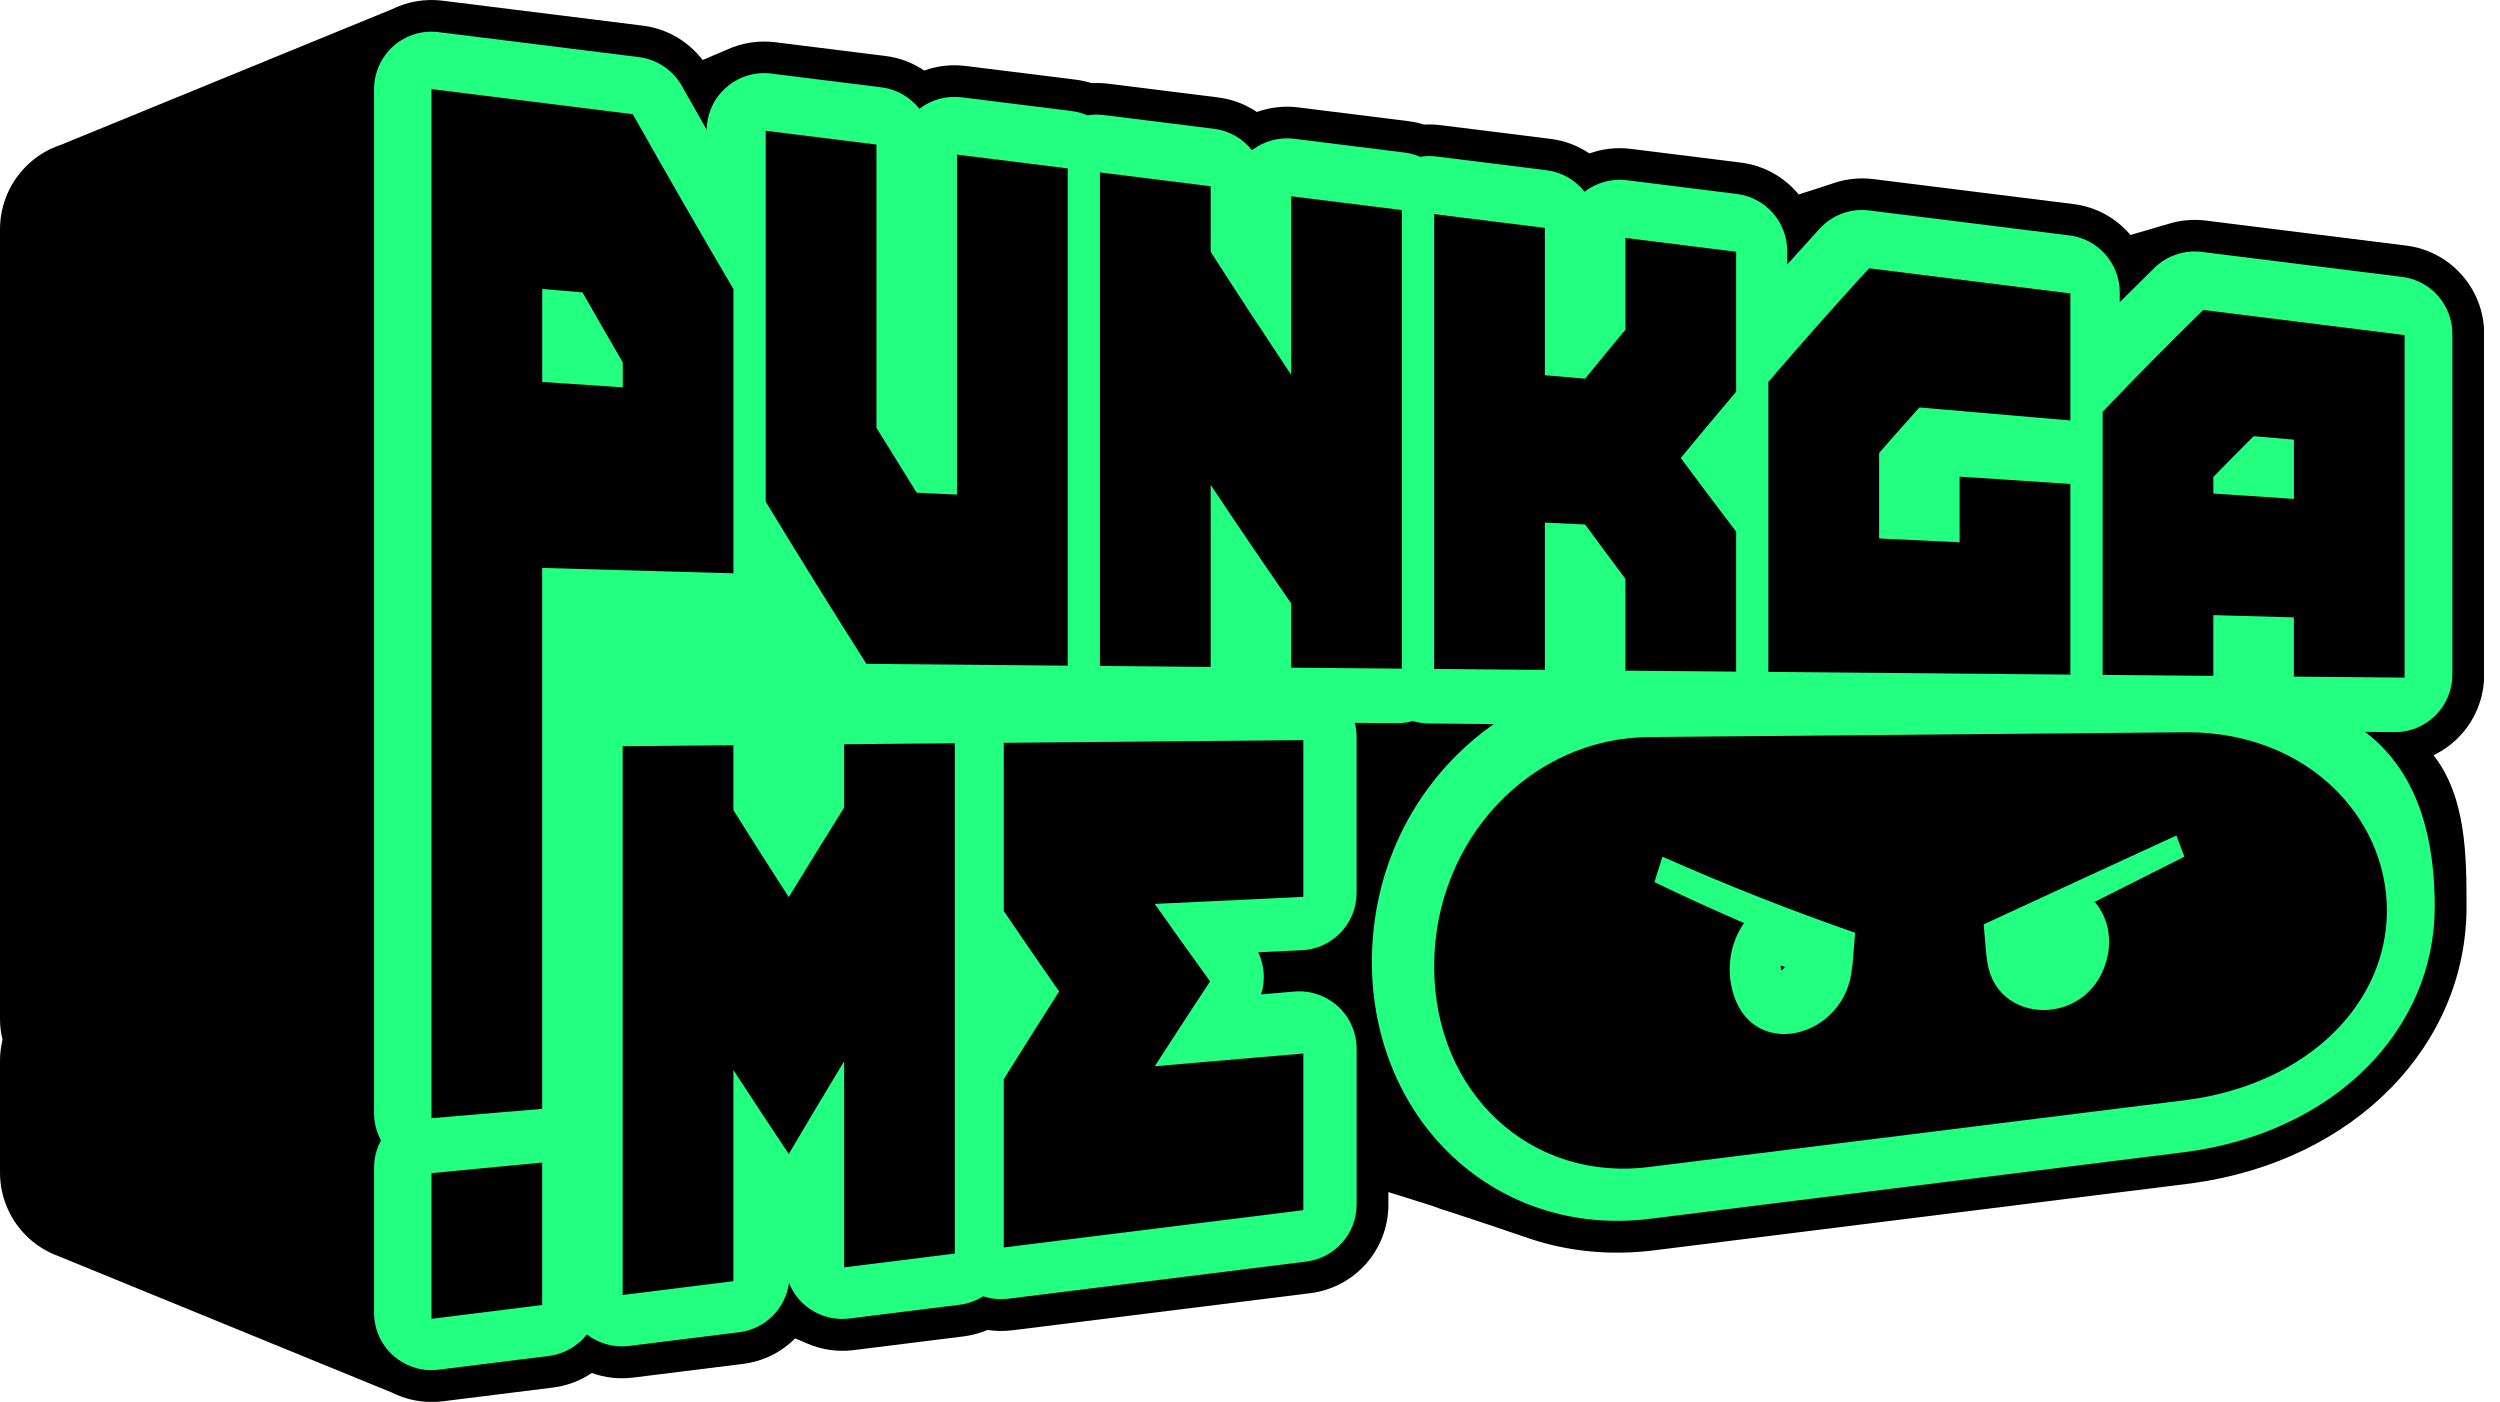 <svg width="107" height="60" viewBox="0 0 107 60" fill="none" xmlns="http://www.w3.org/2000/svg">
<g clip-path="url(#clip0_1148_3359)">
<path d="M2.529 53.773C2.061 53.605 1.625 53.349 1.249 53.009C0.454 52.287 0 51.261 0 50.187V45.404C0 45.094 0.037 44.79 0.108 44.5C0.037 44.207 0 43.906 0 43.6V9.813C0 8.739 0.454 7.713 1.249 6.991C1.647 6.629 2.114 6.359 2.615 6.195L16.77 0.398C17.434 0.068 18.187 -0.064 18.938 0.029L27.512 1.098C28.535 1.225 29.455 1.761 30.072 2.568C30.092 2.559 30.114 2.551 30.134 2.542C30.17 2.527 30.206 2.512 30.243 2.497C30.282 2.48 30.323 2.463 30.362 2.446C30.396 2.43 30.431 2.415 30.465 2.402C30.502 2.385 30.541 2.368 30.58 2.352C30.619 2.336 30.658 2.319 30.697 2.303C30.731 2.288 30.765 2.273 30.799 2.259C30.838 2.241 30.879 2.224 30.919 2.208C30.955 2.193 30.991 2.178 31.026 2.163C31.063 2.146 31.102 2.129 31.141 2.113C31.772 1.83 32.475 1.719 33.177 1.807L37.892 2.395C38.508 2.471 39.072 2.691 39.557 3.019C40.116 2.817 40.719 2.747 41.323 2.822L46.038 3.41C46.272 3.439 46.501 3.49 46.72 3.559C46.948 3.546 47.181 3.552 47.413 3.581L52.128 4.169C52.743 4.246 53.308 4.466 53.793 4.793C54.352 4.591 54.955 4.522 55.559 4.596L60.274 5.185C60.508 5.213 60.737 5.264 60.956 5.334C61.184 5.32 61.416 5.327 61.649 5.356L66.364 5.944C66.979 6.02 67.544 6.24 68.028 6.568C68.588 6.366 69.191 6.296 69.795 6.371L74.51 6.959C75.512 7.085 76.381 7.591 76.983 8.322C76.998 8.317 77.013 8.313 77.029 8.308C77.061 8.298 77.095 8.286 77.129 8.276C77.171 8.262 77.213 8.247 77.256 8.235C77.29 8.223 77.324 8.213 77.358 8.203C77.397 8.19 77.434 8.178 77.473 8.166C77.51 8.154 77.546 8.142 77.583 8.13C77.62 8.118 77.658 8.105 77.695 8.095C77.732 8.083 77.769 8.069 77.807 8.059C77.844 8.047 77.881 8.034 77.919 8.022C77.959 8.008 77.998 7.995 78.039 7.983C78.071 7.973 78.103 7.961 78.135 7.951C78.174 7.937 78.215 7.923 78.254 7.912C78.291 7.898 78.331 7.886 78.368 7.874C78.405 7.862 78.442 7.849 78.48 7.837C79.017 7.656 79.593 7.593 80.171 7.664L88.744 8.734C89.729 8.856 90.585 9.347 91.185 10.057C91.192 10.056 91.2 10.054 91.207 10.05C91.244 10.039 91.28 10.028 91.317 10.018C91.355 10.007 91.393 9.996 91.432 9.984C91.47 9.973 91.507 9.962 91.544 9.952C91.58 9.94 91.617 9.93 91.654 9.92C91.692 9.908 91.729 9.898 91.766 9.888C91.802 9.876 91.839 9.866 91.876 9.856C91.915 9.844 91.956 9.832 91.997 9.82C92.032 9.81 92.066 9.8 92.102 9.79C92.139 9.778 92.177 9.768 92.214 9.757C92.251 9.745 92.29 9.735 92.327 9.723C92.365 9.712 92.402 9.701 92.439 9.691C92.477 9.679 92.514 9.669 92.553 9.657C92.588 9.645 92.622 9.637 92.658 9.627C92.698 9.613 92.741 9.601 92.782 9.59C93.3 9.425 93.853 9.371 94.405 9.44L102.98 10.51C104.889 10.747 106.323 12.371 106.323 14.294V28.882C106.323 29.899 105.916 30.875 105.194 31.591C104.889 31.894 104.536 32.14 104.155 32.323C105.553 34.113 105.568 36.621 105.568 38.809C105.568 44.711 100.814 49.697 93.782 50.649C93.768 50.651 93.754 50.653 93.741 50.654L70.907 53.5C68.932 53.765 67.008 53.565 65.245 52.936C65.207 52.922 65.168 52.91 65.13 52.897C65.093 52.883 65.054 52.871 65.017 52.858C64.978 52.844 64.937 52.831 64.898 52.817C64.857 52.804 64.817 52.79 64.776 52.776C64.739 52.765 64.703 52.753 64.666 52.739C64.627 52.726 64.588 52.714 64.55 52.7C64.51 52.687 64.468 52.673 64.427 52.658C64.389 52.646 64.354 52.634 64.317 52.62C64.278 52.607 64.237 52.595 64.196 52.58C64.156 52.566 64.115 52.553 64.076 52.539C64.04 52.527 64.003 52.515 63.966 52.502C63.925 52.488 63.884 52.477 63.845 52.461C63.806 52.448 63.767 52.436 63.73 52.422C63.691 52.409 63.651 52.397 63.611 52.383C63.574 52.37 63.535 52.359 63.498 52.346C63.459 52.332 63.42 52.321 63.381 52.307C63.34 52.293 63.301 52.282 63.261 52.266C63.223 52.253 63.186 52.243 63.149 52.229C63.11 52.215 63.069 52.204 63.03 52.19C62.991 52.176 62.952 52.165 62.913 52.151C62.876 52.138 62.837 52.127 62.801 52.114C62.762 52.1 62.722 52.088 62.683 52.075C62.644 52.061 62.603 52.049 62.564 52.036C62.525 52.022 62.484 52.01 62.447 51.997C62.41 51.983 62.371 51.973 62.334 51.959C62.3 51.949 62.267 51.938 62.233 51.927C62.194 51.916 62.156 51.902 62.117 51.89C61.84 51.809 61.567 51.714 61.3 51.612C61.264 51.602 61.228 51.588 61.194 51.578C61.154 51.566 61.113 51.553 61.072 51.539C61.033 51.527 60.995 51.514 60.956 51.502C60.918 51.492 60.883 51.478 60.847 51.468C60.806 51.456 60.767 51.443 60.727 51.431C60.689 51.421 60.654 51.407 60.617 51.395C60.574 51.383 60.533 51.37 60.493 51.356C60.456 51.344 60.418 51.332 60.381 51.321C60.34 51.309 60.301 51.295 60.262 51.283C60.225 51.271 60.188 51.26 60.15 51.248C60.113 51.236 60.076 51.224 60.038 51.212C59.996 51.2 59.954 51.185 59.911 51.173C59.872 51.161 59.835 51.149 59.796 51.138C59.759 51.127 59.723 51.114 59.686 51.104C59.645 51.092 59.605 51.078 59.566 51.066C59.527 51.054 59.489 51.043 59.45 51.031C59.442 51.027 59.432 51.026 59.423 51.024V51.563C59.423 53.487 57.991 55.109 56.081 55.348L43.321 56.937C42.965 56.981 42.609 56.975 42.264 56.922C41.943 57.058 41.601 57.153 41.24 57.198L36.525 57.786C35.846 57.871 35.167 57.768 34.552 57.505C34.513 57.49 34.475 57.473 34.438 57.456C34.401 57.441 34.365 57.425 34.328 57.408C34.289 57.393 34.252 57.376 34.213 57.359C34.175 57.346 34.14 57.329 34.104 57.314C34.08 57.305 34.057 57.295 34.033 57.285C33.452 57.866 32.68 58.264 31.809 58.373L27.094 58.961C26.492 59.036 25.887 58.966 25.328 58.764C24.843 59.092 24.279 59.312 23.663 59.388L18.948 59.976C18.79 59.997 18.633 60.005 18.477 60.005C17.885 60.005 17.305 59.866 16.78 59.605L2.539 53.778L2.529 53.773Z" fill="black"/>
<path d="M18.467 58.644C17.872 58.644 17.293 58.427 16.84 58.029C16.311 57.563 16.01 56.892 16.01 56.187V49.982C16.01 49.56 16.116 49.16 16.306 48.81C16.113 48.455 16.01 48.053 16.01 47.641V3.813C16.01 3.108 16.313 2.437 16.84 1.971C17.367 1.505 18.073 1.286 18.771 1.375L27.346 2.444C28.119 2.541 28.8 2.997 29.183 3.676C29.535 4.302 29.891 4.927 30.246 5.551C30.256 4.859 30.558 4.205 31.076 3.746C31.605 3.28 32.307 3.061 33.007 3.149L37.722 3.737C38.386 3.82 38.961 4.163 39.349 4.656C39.859 4.263 40.507 4.085 41.151 4.164L45.866 4.752C46.105 4.783 46.331 4.846 46.543 4.937C46.771 4.9 47.007 4.895 47.241 4.924L51.956 5.512C52.621 5.595 53.195 5.937 53.583 6.43C54.094 6.037 54.741 5.859 55.385 5.939L60.1 6.527C60.34 6.557 60.565 6.62 60.777 6.712C61.006 6.674 61.241 6.669 61.475 6.698L66.191 7.286C66.855 7.369 67.43 7.712 67.818 8.205C68.329 7.812 68.975 7.634 69.621 7.713L74.336 8.301C75.567 8.454 76.491 9.5 76.491 10.74V11.322C76.955 10.803 77.419 10.291 77.881 9.786C78.418 9.198 79.208 8.908 79.998 9.007L88.571 10.076C89.801 10.229 90.725 11.274 90.725 12.515V12.932C91.222 12.435 91.718 11.944 92.211 11.462C92.747 10.94 93.491 10.69 94.233 10.781L102.808 11.851C104.039 12.003 104.962 13.049 104.962 14.289V28.877C104.962 29.533 104.7 30.162 104.235 30.623C103.769 31.084 103.139 31.345 102.483 31.335L101.223 31.323C101.252 31.345 101.281 31.367 101.31 31.391C103.63 33.202 104.208 36.148 104.208 38.804C104.208 44.041 99.969 48.438 93.594 49.3C93.586 49.3 93.578 49.302 93.569 49.304L70.728 52.151C67.635 52.566 64.687 51.705 62.424 49.727C60.068 47.668 58.716 44.553 58.716 41.18C58.716 37.807 60.001 34.658 62.334 32.33C62.834 31.831 63.368 31.384 63.933 30.991L61.151 30.965C60.912 30.963 60.682 30.926 60.465 30.862C60.243 30.924 60.011 30.955 59.779 30.953L57.985 30.938C58.036 31.135 58.062 31.338 58.062 31.545V38.216C58.062 39.528 57.031 40.609 55.721 40.67L53.853 40.758C54.122 41.322 54.165 41.968 53.977 42.56L55.394 42.438C56.08 42.378 56.758 42.611 57.267 43.075C57.775 43.539 58.063 44.197 58.063 44.885V51.556C58.063 52.795 57.139 53.841 55.909 53.995L43.149 55.585C42.785 55.631 42.42 55.593 42.08 55.481C41.782 55.671 41.439 55.798 41.068 55.844L36.353 56.432C35.653 56.52 34.951 56.302 34.422 55.836C34.132 55.58 33.91 55.261 33.77 54.91C33.622 56.002 32.758 56.88 31.637 57.019L26.922 57.607C26.278 57.688 25.63 57.508 25.118 57.115C24.73 57.608 24.156 57.951 23.491 58.034L18.776 58.622C18.674 58.634 18.573 58.641 18.473 58.641L18.467 58.644ZM76.214 41.324C76.214 41.375 76.219 41.428 76.23 41.482C76.233 41.502 76.236 41.519 76.24 41.536C76.292 41.504 76.347 41.456 76.396 41.39C76.335 41.368 76.275 41.346 76.214 41.322V41.324Z" fill="#23FF81"/>
<path d="M23.205 55.854C21.626 56.052 20.046 56.248 18.467 56.445V50.209C20.046 50.06 21.626 49.91 23.205 49.758C23.205 51.79 23.205 53.822 23.205 55.854ZM27.084 4.888L18.467 3.813V47.857C20.046 47.724 21.626 47.592 23.205 47.459C23.205 39.742 23.205 32.024 23.205 24.307C25.934 24.383 28.663 24.46 31.392 24.538C31.392 20.485 31.392 16.429 31.392 12.376C29.956 9.93 28.52 7.435 27.084 4.888ZM26.653 16.578C25.505 16.501 24.355 16.424 23.207 16.348C23.207 15.021 23.207 13.694 23.207 12.367C23.781 12.416 24.355 12.466 24.931 12.515C25.505 13.522 26.081 14.52 26.655 15.51V16.578H26.653ZM32.773 21.473C34.209 23.837 35.645 26.15 37.081 28.413L45.698 28.49V7.208L40.959 6.617C40.959 11.468 40.959 16.319 40.959 21.169C40.385 21.142 39.809 21.115 39.235 21.088C38.661 20.17 38.087 19.245 37.512 18.311V6.188C35.933 5.99 34.352 5.794 32.773 5.597V21.471V21.473ZM47.077 7.38V28.502C48.656 28.515 50.237 28.531 51.816 28.544V20.752C52.964 22.476 54.114 24.165 55.262 25.824V28.575C56.841 28.589 58.422 28.604 60.001 28.618V8.991C58.422 8.794 56.841 8.598 55.262 8.4V16.043C54.114 14.319 52.964 12.565 51.816 10.776V7.971C50.237 7.773 48.656 7.578 47.077 7.38ZM67.844 16.208C67.27 16.159 66.696 16.109 66.121 16.06V9.754C64.541 9.557 62.961 9.361 61.382 9.163V28.63C62.961 28.643 64.541 28.659 66.121 28.672V22.367C66.695 22.394 67.269 22.421 67.844 22.448C68.418 23.232 68.994 24.007 69.568 24.775V28.703C71.147 28.716 72.728 28.732 74.307 28.745V22.755C73.516 21.72 72.728 20.669 71.937 19.602C72.728 18.642 73.516 17.697 74.307 16.765V10.775C72.728 10.577 71.147 10.381 69.568 10.184V14.111C68.994 14.803 68.418 15.501 67.844 16.208ZM82.149 17.439C84.303 17.625 86.456 17.811 88.611 17.996V12.558C85.739 12.2 82.868 11.842 79.994 11.483C78.558 13.053 77.122 14.673 75.686 16.344C75.686 20.481 75.686 24.62 75.686 28.757C79.994 28.797 84.303 28.834 88.611 28.873V20.716C87.032 20.611 85.451 20.505 83.872 20.4V23.21C82.724 23.155 81.575 23.101 80.427 23.046C80.427 21.825 80.427 20.606 80.427 19.384C81.001 18.729 81.575 18.08 82.15 17.441L82.149 17.439ZM94.3 13.266C92.864 14.668 91.428 16.121 89.993 17.625C89.993 21.379 89.993 25.131 89.993 28.885C91.571 28.899 93.152 28.914 94.731 28.928V26.327C95.879 26.359 97.029 26.392 98.177 26.424V28.958C99.756 28.972 101.337 28.987 102.916 29.001V14.341L94.298 13.266H94.3ZM98.177 21.353C97.029 21.277 95.879 21.2 94.731 21.123V20.413C95.305 19.824 95.879 19.243 96.455 18.669C97.029 18.718 97.605 18.768 98.179 18.817V21.352L98.177 21.353ZM26.651 31.939V55.425C28.23 55.227 29.811 55.031 31.39 54.834C31.39 51.822 31.39 48.809 31.39 45.798C32.18 47.009 32.969 48.206 33.759 49.389C34.55 48.051 35.338 46.73 36.129 45.423V54.243C37.708 54.045 39.288 53.849 40.867 53.652V31.811C39.288 31.825 37.708 31.84 36.129 31.854V34.567C35.338 35.829 34.55 37.107 33.759 38.399C32.969 37.173 32.18 35.933 31.39 34.676C31.39 33.749 31.39 32.823 31.39 31.896C29.811 31.91 28.23 31.925 26.651 31.939ZM55.783 31.678C51.509 31.716 47.236 31.755 42.961 31.793V38.992C43.751 40.154 44.539 41.302 45.33 42.434C44.539 43.671 43.751 44.924 42.961 46.192V53.391C47.234 52.858 51.508 52.325 55.783 51.794V45.09C53.662 45.272 51.544 45.454 49.423 45.636C50.213 44.41 51.002 43.199 51.792 42.003C51.002 40.913 50.213 39.808 49.423 38.687C51.544 38.587 53.662 38.486 55.783 38.386V31.682V31.678ZM93.632 31.341C85.978 31.409 78.323 31.477 70.667 31.546C65.538 31.535 61.382 35.93 61.382 41.361C61.382 46.793 65.538 50.632 70.667 49.937C78.321 48.983 85.976 48.029 93.632 47.074C98.761 46.379 102.159 42.966 102.159 38.973C102.159 34.981 98.759 31.35 93.632 31.341ZM79.34 40.654C79.32 40.896 79.301 41.138 79.28 41.382C79.277 41.38 79.273 41.378 79.272 41.378C79.272 41.378 79.27 41.378 79.268 41.378C79.057 44.511 74.7 45.565 74.084 42.099C73.917 41.16 74.147 40.213 74.647 39.506C73.37 38.955 72.092 38.376 70.81 37.755C70.924 37.388 71.038 37.026 71.152 36.665C73.913 37.888 76.664 38.972 79.4 39.922C79.381 40.166 79.36 40.409 79.34 40.651V40.654ZM90.217 40.857C89.601 44.039 85.244 43.974 85.032 40.947C85.032 40.947 85.032 40.947 85.029 40.947C85.027 40.947 85.024 40.949 85.02 40.951C85.002 40.719 84.981 40.489 84.961 40.259C84.94 40.028 84.922 39.798 84.901 39.564C87.638 38.299 90.388 37.025 93.149 35.759C93.263 36.061 93.377 36.362 93.491 36.667C92.209 37.313 90.929 37.953 89.653 38.599C90.153 39.179 90.384 39.992 90.217 40.857Z" fill="black"/>
</g>
<defs>
<clipPath id="clip0_1148_3359">
<rect width="106.316" height="60" fill="white"/>
</clipPath>
</defs>
</svg>
